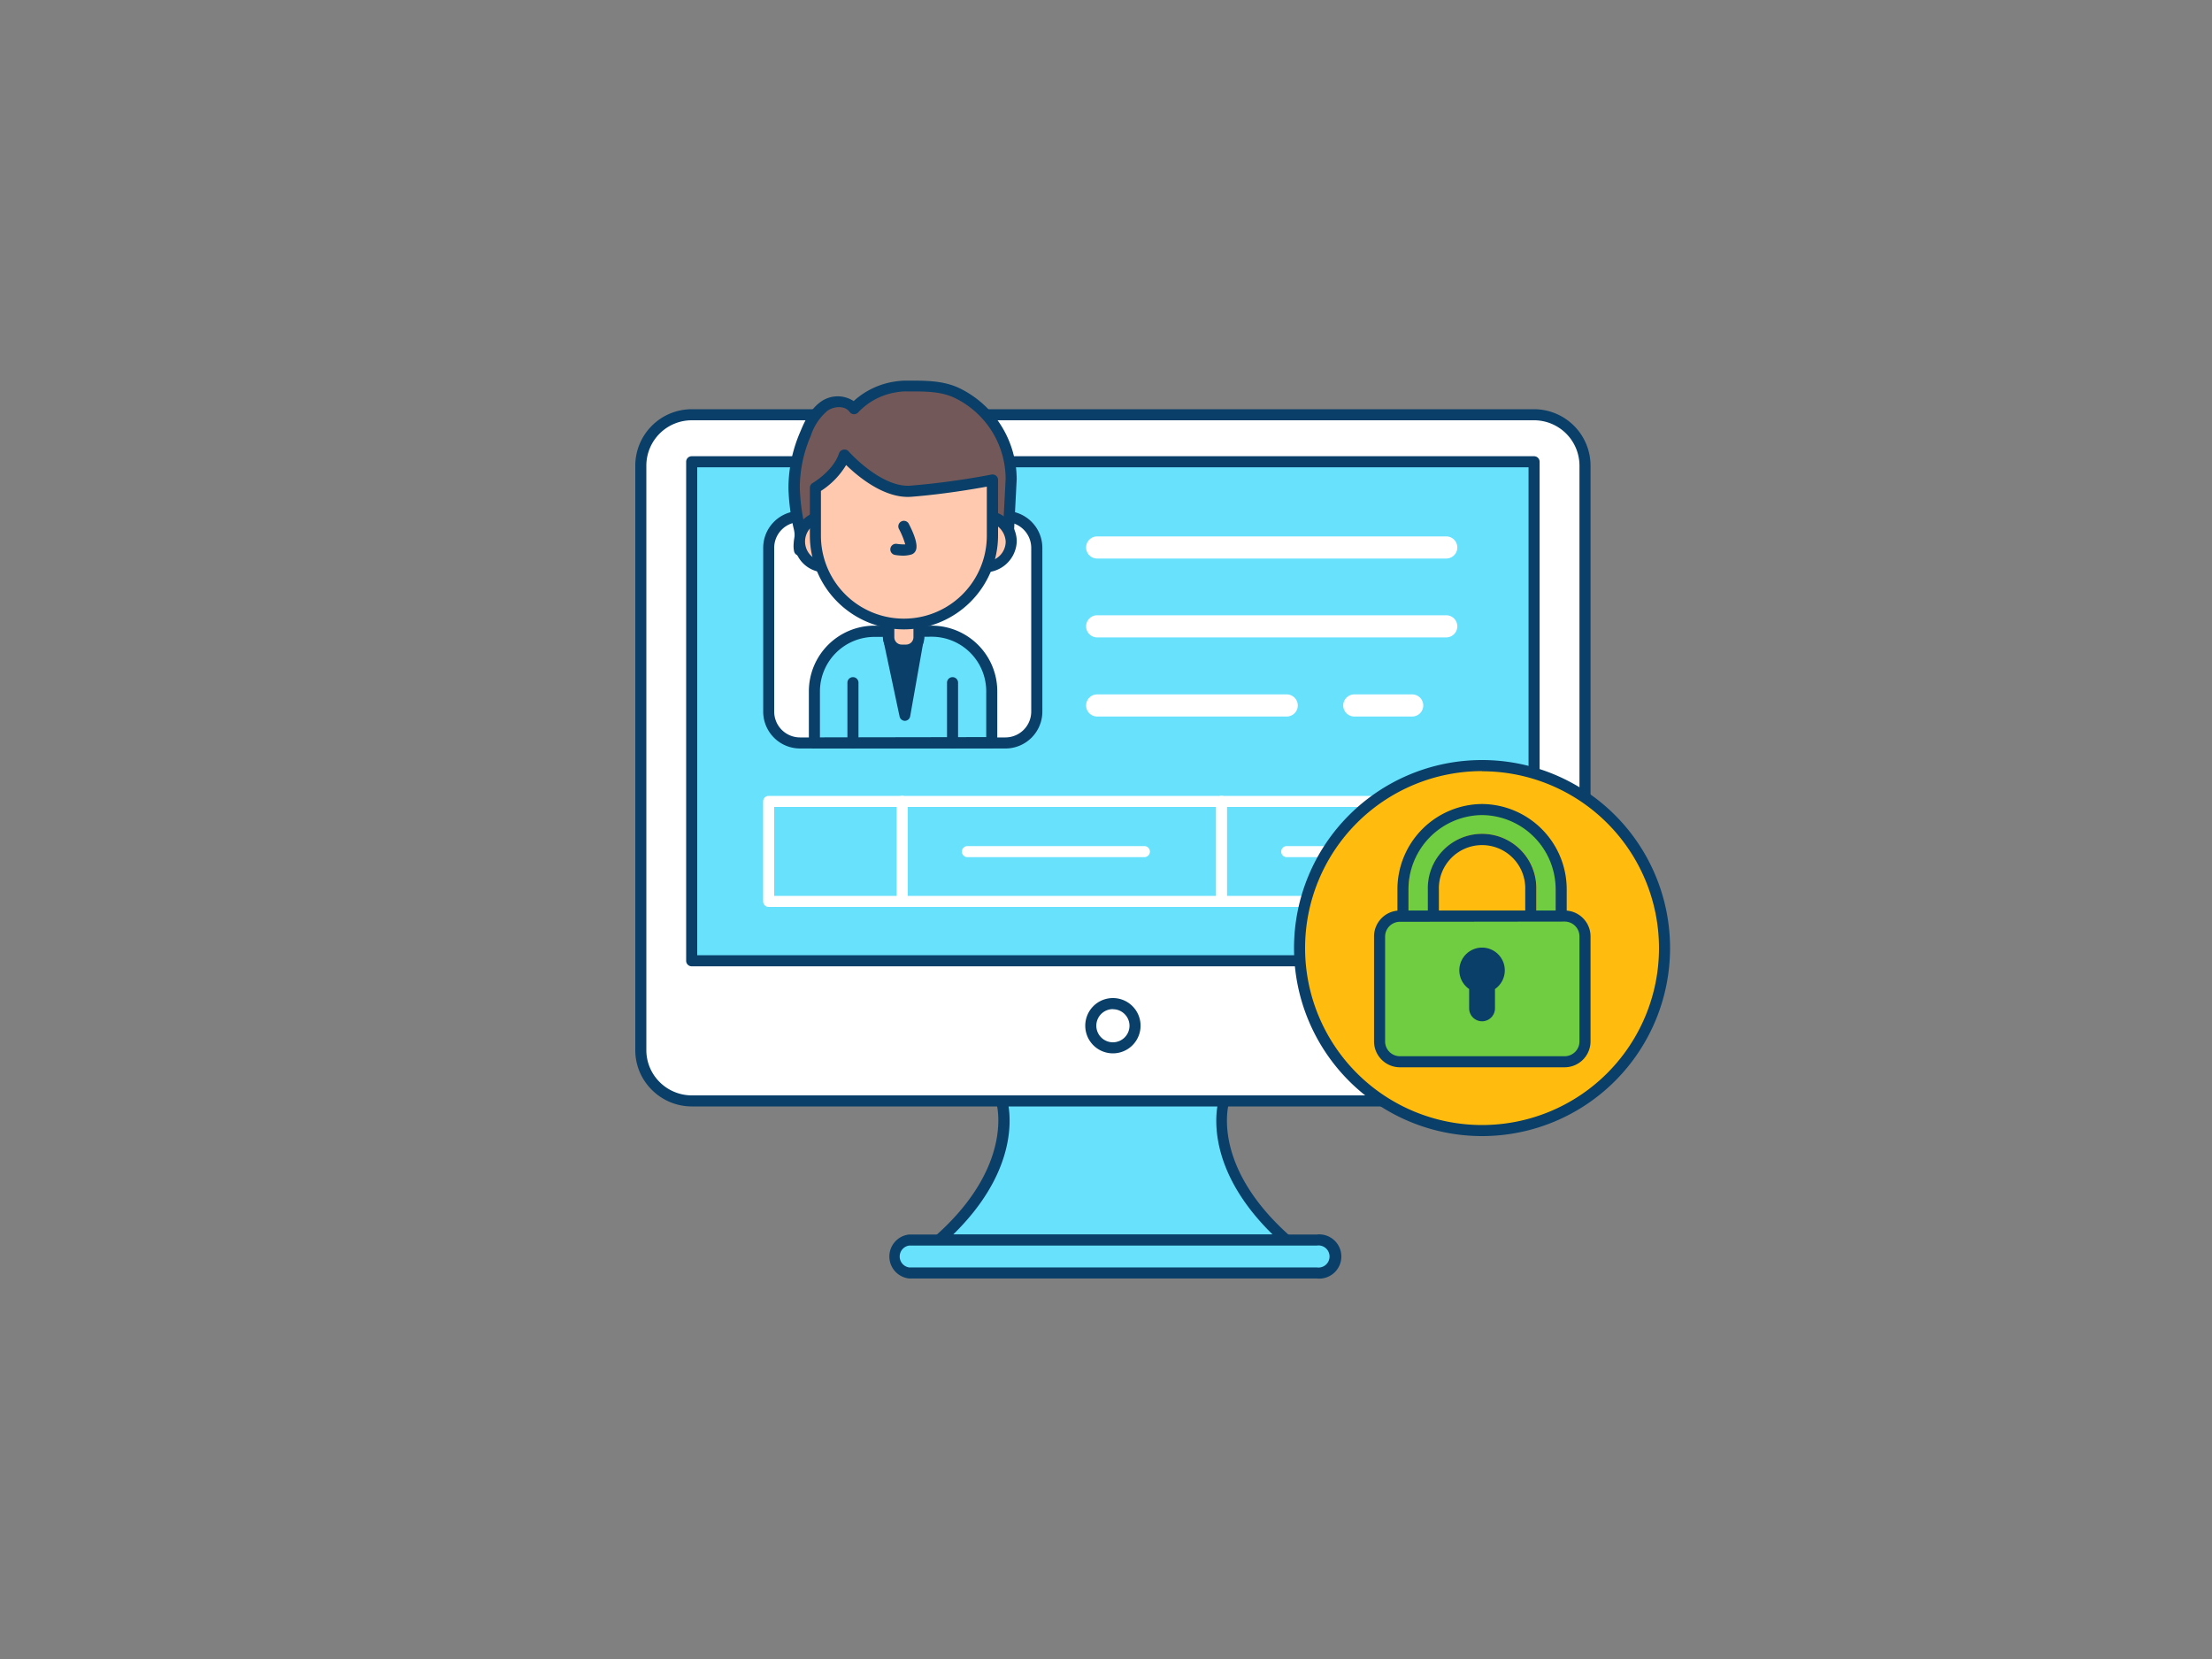 <svg xmlns="http://www.w3.org/2000/svg" viewBox="0 0 400 300"><rect x="0" y="0" width="400" height="300" fill="#808080" stroke="none"/><g id="_256_personal_data_outline" data-name="#256_personal_data_outline"><path d="M286.62,84.24V189.87a9.21,9.21,0,0,1-9.21,9.21H125.08a9.22,9.22,0,0,1-9.2-9.21V84.24a9.2,9.2,0,0,1,9.2-9.21H277.41A9.21,9.21,0,0,1,286.62,84.24Z" fill="#fff"/><path d="M277.41,200.08H125.08a10.23,10.23,0,0,1-7.43-3.23,10.07,10.07,0,0,1-2.77-7V84.24A10.22,10.22,0,0,1,125.08,74H277.41a10.22,10.22,0,0,1,10.21,10.21V189.87A10.22,10.22,0,0,1,277.41,200.08ZM125.08,76a8.21,8.21,0,0,0-8.2,8.21V189.87a8.13,8.13,0,0,0,2.22,5.61,8.24,8.24,0,0,0,6,2.6H277.41a8.22,8.22,0,0,0,8.21-8.21V84.24A8.22,8.22,0,0,0,277.41,76Z" fill="#093f68"/><rect x="125.08" y="83.5" width="152.33" height="90.23" fill="#68e1fd"/><path d="M277.41,174.74H125.08a1,1,0,0,1-1-1V83.5a1,1,0,0,1,1-1H277.41a1,1,0,0,1,1,1v90.24A1,1,0,0,1,277.41,174.74Zm-151.33-2H276.41V84.5H126.08Z" fill="#093f68"/><path d="M221.35,199.08h-40.2s3.69,11.84-11.34,25.16h62.87C217.65,210.92,221.35,199.08,221.35,199.08Z" fill="#68e1fd"/><path d="M232.68,225.24H169.81a1,1,0,0,1-.93-.65,1,1,0,0,1,.27-1.1c14.38-12.74,11.08-24,11-24.11a1,1,0,0,1,.15-.89,1,1,0,0,1,.8-.41h40.2a1,1,0,0,1,.8.41,1,1,0,0,1,.15.89c-.14.47-3.25,11.44,11,24.11a1,1,0,0,1,.27,1.1A1,1,0,0,1,232.68,225.24Zm-60.32-2h57.78c-10.73-10.49-10.54-19.81-10-23.16H182.38C182.9,203.43,183.09,212.75,172.36,223.24Z" fill="#093f68"/><path d="M201.25,190.48a5,5,0,1,1,5-5A5,5,0,0,1,201.25,190.48Zm0-8a3,3,0,1,0,3,3A3,3,0,0,0,201.25,182.5Z" fill="#093f68"/><rect x="161.41" y="224.24" width="79.68" height="5.95" rx="2.98" fill="#68e1fd"/><path d="M238.11,231.19H164.38a4,4,0,0,1,0-7.95h73.73a4,4,0,1,1,0,7.95Zm-73.73-5.95a2,2,0,0,0,0,3.95h73.73a2,2,0,1,0,0-3.95Z" fill="#093f68"/><rect x="139.01" y="93.4" width="48.48" height="40.94" rx="5.67" fill="#fff"/><path d="M181.82,135.35H144.67a6.67,6.67,0,0,1-6.66-6.67V99.07a6.67,6.67,0,0,1,6.66-6.67h37.15a6.67,6.67,0,0,1,6.67,6.67v29.61A6.67,6.67,0,0,1,181.82,135.35ZM144.67,94.4A4.67,4.67,0,0,0,140,99.07v29.61a4.67,4.67,0,0,0,4.66,4.67h37.15a4.68,4.68,0,0,0,4.67-4.67V99.07a4.68,4.68,0,0,0-4.67-4.67Z" fill="#093f68"/><path d="M261.53,101H198.4a2,2,0,0,1,0-4h63.13a2,2,0,0,1,0,4Z" fill="#fff"/><path d="M261.53,115.26H198.4a2,2,0,0,1,0-4h63.13a2,2,0,0,1,0,4Z" fill="#fff"/><path d="M255.37,129.57H244.9a2,2,0,0,1,0-4h10.47a2,2,0,0,1,0,4Z" fill="#fff"/><path d="M232.68,129.57H198.4a2,2,0,0,1,0-4h34.28a2,2,0,0,1,0,4Z" fill="#fff"/><path d="M267.68,164H139a1,1,0,0,1-1-1V144.92a1,1,0,0,1,1-1H267.68a1,1,0,0,1,1,1V163A1,1,0,0,1,267.68,164ZM140,162H266.68V145.92H140Z" fill="#fff"/><path d="M220.89,164a1,1,0,0,1-1-1V144.92a1,1,0,1,1,2,0V163A1,1,0,0,1,220.89,164Z" fill="#fff"/><path d="M147.27,134.35V125a10.86,10.86,0,0,1,10.86-10.86h10.36A10.85,10.85,0,0,1,179.34,125v9.26Z" fill="#68e1fd"/><path d="M147.27,135.35a1,1,0,0,1-.71-.3,1,1,0,0,1-.29-.7V125a11.87,11.87,0,0,1,11.86-11.86h10.36A11.86,11.86,0,0,1,180.34,125v9.26a1,1,0,0,1-1,1l-32.08.06Zm10.86-20.18a9.87,9.87,0,0,0-9.86,9.86v8.31l30.07-.05V125a9.86,9.86,0,0,0-9.85-9.86Z" fill="#093f68"/><polygon points="160.72 115.24 163.67 129.35 166.18 115.24 160.72 115.24" fill="#093f68"/><path d="M163.67,130.35a1,1,0,0,1-1-.8l-3-14.11a1,1,0,0,1,.21-.83,1,1,0,0,1,.77-.37h5.46a1,1,0,0,1,.77.36,1,1,0,0,1,.21.81l-2.5,14.11a1,1,0,0,1-1,.83ZM162,116.24l1.64,7.84,1.4-7.84Z" fill="#093f68"/><path d="M161.94,70a12.54,12.54,0,0,1,2-.16c3.14,0,6.34-.08,9.2,1.32a17.38,17.38,0,0,1,9.68,15.5l-.66,12.85H144.61a7.76,7.76,0,0,1,.16-2.4,10.57,10.57,0,0,0-.38-2.49,34.84,34.84,0,0,1-.75-6.36,24.81,24.81,0,0,1,2.06-9.8c.77-1.85,1.66-3.78,3.3-4.94s4.25-1.2,5.42.44A13.08,13.08,0,0,1,161.94,70Z" fill="#725858"/><path d="M182.19,100.48H144.61a1,1,0,0,1-1-.73,4.57,4.57,0,0,1,0-2,6.2,6.2,0,0,0,.1-.7,6.42,6.42,0,0,0-.24-1.68l-.12-.56a35.82,35.82,0,0,1-.77-6.55,25.5,25.5,0,0,1,2.14-10.19c.78-1.91,1.77-4,3.65-5.38a5.26,5.26,0,0,1,6-.16A14.1,14.1,0,0,1,161.79,69h0a13.47,13.47,0,0,1,2.19-.17h.56c3,0,6.17,0,9.07,1.42a18.37,18.37,0,0,1,10.24,16.4s0,0-.66,12.9A1,1,0,0,1,182.19,100.48Zm-36.61-2h35.66c.15-3,.61-11.78.61-11.9A16.32,16.32,0,0,0,172.73,72c-2.48-1.22-5.26-1.22-8.19-1.22H164a9.57,9.57,0,0,0-1.87.15h0a12,12,0,0,0-6.95,3.65,1,1,0,0,1-.8.32,1,1,0,0,1-.75-.42c-.83-1.16-2.8-1.06-4-.2a9.83,9.83,0,0,0-3,4.5,23.74,23.74,0,0,0-2,9.4,34.64,34.64,0,0,0,.73,6.19l.12.52a8.14,8.14,0,0,1,.27,2.2,6.67,6.67,0,0,1-.12.95Z" fill="#093f68"/><path d="M160.72,112.1h5.46a0,0,0,0,1,0,0v3.14a2.32,2.32,0,0,1-2.32,2.32H163a2.32,2.32,0,0,1-2.32-2.32V112.1A0,0,0,0,1,160.72,112.1Z" fill="#ffc9b0"/><path d="M163.86,118.56H163a3.32,3.32,0,0,1-3.32-3.32V112.1a1,1,0,0,1,1-1h5.46a1,1,0,0,1,1,1v3.14A3.32,3.32,0,0,1,163.86,118.56Zm-2.14-5.46v2.14a1.33,1.33,0,0,0,1.32,1.32h.82a1.33,1.33,0,0,0,1.32-1.32V113.1Z" fill="#093f68"/><ellipse cx="148.76" cy="97.92" rx="4.99" ry="4.57" fill="#ffc9b0"/><path d="M148.76,103.49a5.58,5.58,0,1,1,6-5.57A5.79,5.79,0,0,1,148.76,103.49Zm0-9.13a3.59,3.59,0,1,0,4,3.56A3.8,3.8,0,0,0,148.76,94.36Z" fill="#093f68"/><ellipse cx="177.86" cy="97.92" rx="4.99" ry="4.57" fill="#ffc9b0"/><path d="M177.86,103.49a5.58,5.58,0,1,1,6-5.57A5.79,5.79,0,0,1,177.86,103.49Zm0-9.13a3.59,3.59,0,1,0,4,3.56A3.8,3.8,0,0,0,177.86,94.36Z" fill="#093f68"/><path d="M163.45,112.81h0a16,16,0,0,1-16-16v-8.6s4-2.3,5.22-5.92c0,0,6.15,7,12.07,6.52a139.72,139.72,0,0,0,14.69-2v10A16,16,0,0,1,163.45,112.81Z" fill="#ffc9b0"/><path d="M163.45,113.81a17,17,0,0,1-17-17V88.22a1,1,0,0,1,.5-.87s3.71-2.16,4.77-5.36a1,1,0,0,1,.75-.67,1,1,0,0,1,1,.32c.06.07,5.91,6.62,11.24,6.18a139.17,139.17,0,0,0,14.57-2,1,1,0,0,1,.83.2,1,1,0,0,1,.37.78V96.83A17,17,0,0,1,163.45,113.81Zm-15-25v8.06a15,15,0,0,0,30,0V88c-2.35.43-7.82,1.37-13.61,1.83-4.89.4-9.74-3.7-11.83-5.74A14.33,14.33,0,0,1,148.46,88.77Z" fill="#093f68"/><path d="M163.37,100.48a9.32,9.32,0,0,1-1.53-.13,1,1,0,1,1,.35-2,8.32,8.32,0,0,0,1.51.09,14.37,14.37,0,0,0-1.14-2.79,1,1,0,0,1,1.78-.93c.84,1.62,1.74,3.76,1.26,4.83a1.31,1.31,0,0,1-.89.75A5.56,5.56,0,0,1,163.37,100.48Z" fill="#093f68"/><path d="M163.15,164a1,1,0,0,1-1-1V144.92a1,1,0,0,1,2,0V163A1,1,0,0,1,163.15,164Z" fill="#fff"/><path d="M206.94,155h-32a1,1,0,0,1,0-2h32a1,1,0,0,1,0,2Z" fill="#fff"/><path d="M255.37,155H232.68a1,1,0,0,1,0-2h22.69a1,1,0,0,1,0,2Z" fill="#fff"/><circle cx="268.04" cy="171.45" r="32.98" fill="#ffbc0e"/><path d="M268,205.44a34,34,0,1,1,34-34A34,34,0,0,1,268,205.44Zm0-66a32,32,0,1,0,32,32A32,32,0,0,0,268,139.47Z" fill="#093f68"/><path d="M279.6,171.27a1.75,1.75,0,0,1-1.75-1.75v-8.61a9.81,9.81,0,1,0-19.61,0v8.61a1.75,1.75,0,0,1-3.5,0v-8.61a13.31,13.31,0,1,1,26.61,0v8.61A1.75,1.75,0,0,1,279.6,171.27Z" fill="#70cc40"/><path d="M268,147.39a13.43,13.43,0,0,1,13.31,13.52v8.61a1.75,1.75,0,0,1-3.5,0v-8.61a9.81,9.81,0,1,0-19.61,0v8.61a1.75,1.75,0,0,1-3.5,0v-8.61A13.43,13.43,0,0,1,268,147.39m0-2a15.43,15.43,0,0,0-15.3,15.52v8.61a3.75,3.75,0,0,0,7.5,0v-8.61a7.81,7.81,0,1,1,15.61,0v8.61a3.75,3.75,0,0,0,7.5,0v-8.61A15.43,15.43,0,0,0,268,145.39Z" fill="#093f68"/><rect x="249.47" y="165.65" width="37.15" height="26.31" rx="3.68" fill="#70cc40"/><path d="M282.94,193H253.15a4.69,4.69,0,0,1-4.68-4.68V169.33a4.69,4.69,0,0,1,4.68-4.68h29.79a4.69,4.69,0,0,1,4.68,4.68v18.95A4.69,4.69,0,0,1,282.94,193Zm-29.79-26.31a2.68,2.68,0,0,0-2.68,2.68v18.95a2.68,2.68,0,0,0,2.68,2.68h29.79a2.68,2.68,0,0,0,2.68-2.68V169.33a2.68,2.68,0,0,0-2.68-2.68Z" fill="#093f68"/><path d="M271.15,175.49a3.11,3.11,0,1,0-4.44,2.79v4.06a1.34,1.34,0,1,0,2.67,0v-4.06A3.1,3.1,0,0,0,271.15,175.49Z" fill="#093f68"/><path d="M268,184.68a2.34,2.34,0,0,1-2.33-2.34v-3.49a4.11,4.11,0,1,1,4.67,0v3.49A2.34,2.34,0,0,1,268,184.68Zm0-11.29a2.11,2.11,0,0,0-2.1,2.1,2.08,2.08,0,0,0,1.2,1.89,1,1,0,0,1,.57.9v4.06a.34.34,0,1,0,.67,0v-4.06a1,1,0,0,1,.57-.9,2.08,2.08,0,0,0,1.2-1.89A2.11,2.11,0,0,0,268,173.39Z" fill="#093f68"/><path d="M154.24,135.33a1,1,0,0,1-1-1V123.45a1,1,0,1,1,2,0v10.88A1,1,0,0,1,154.24,135.33Z" fill="#093f68"/><path d="M172.25,135.33a1,1,0,0,1-1-1V123.45a1,1,0,1,1,2,0v10.88A1,1,0,0,1,172.25,135.33Z" fill="#093f68"/></g></svg>